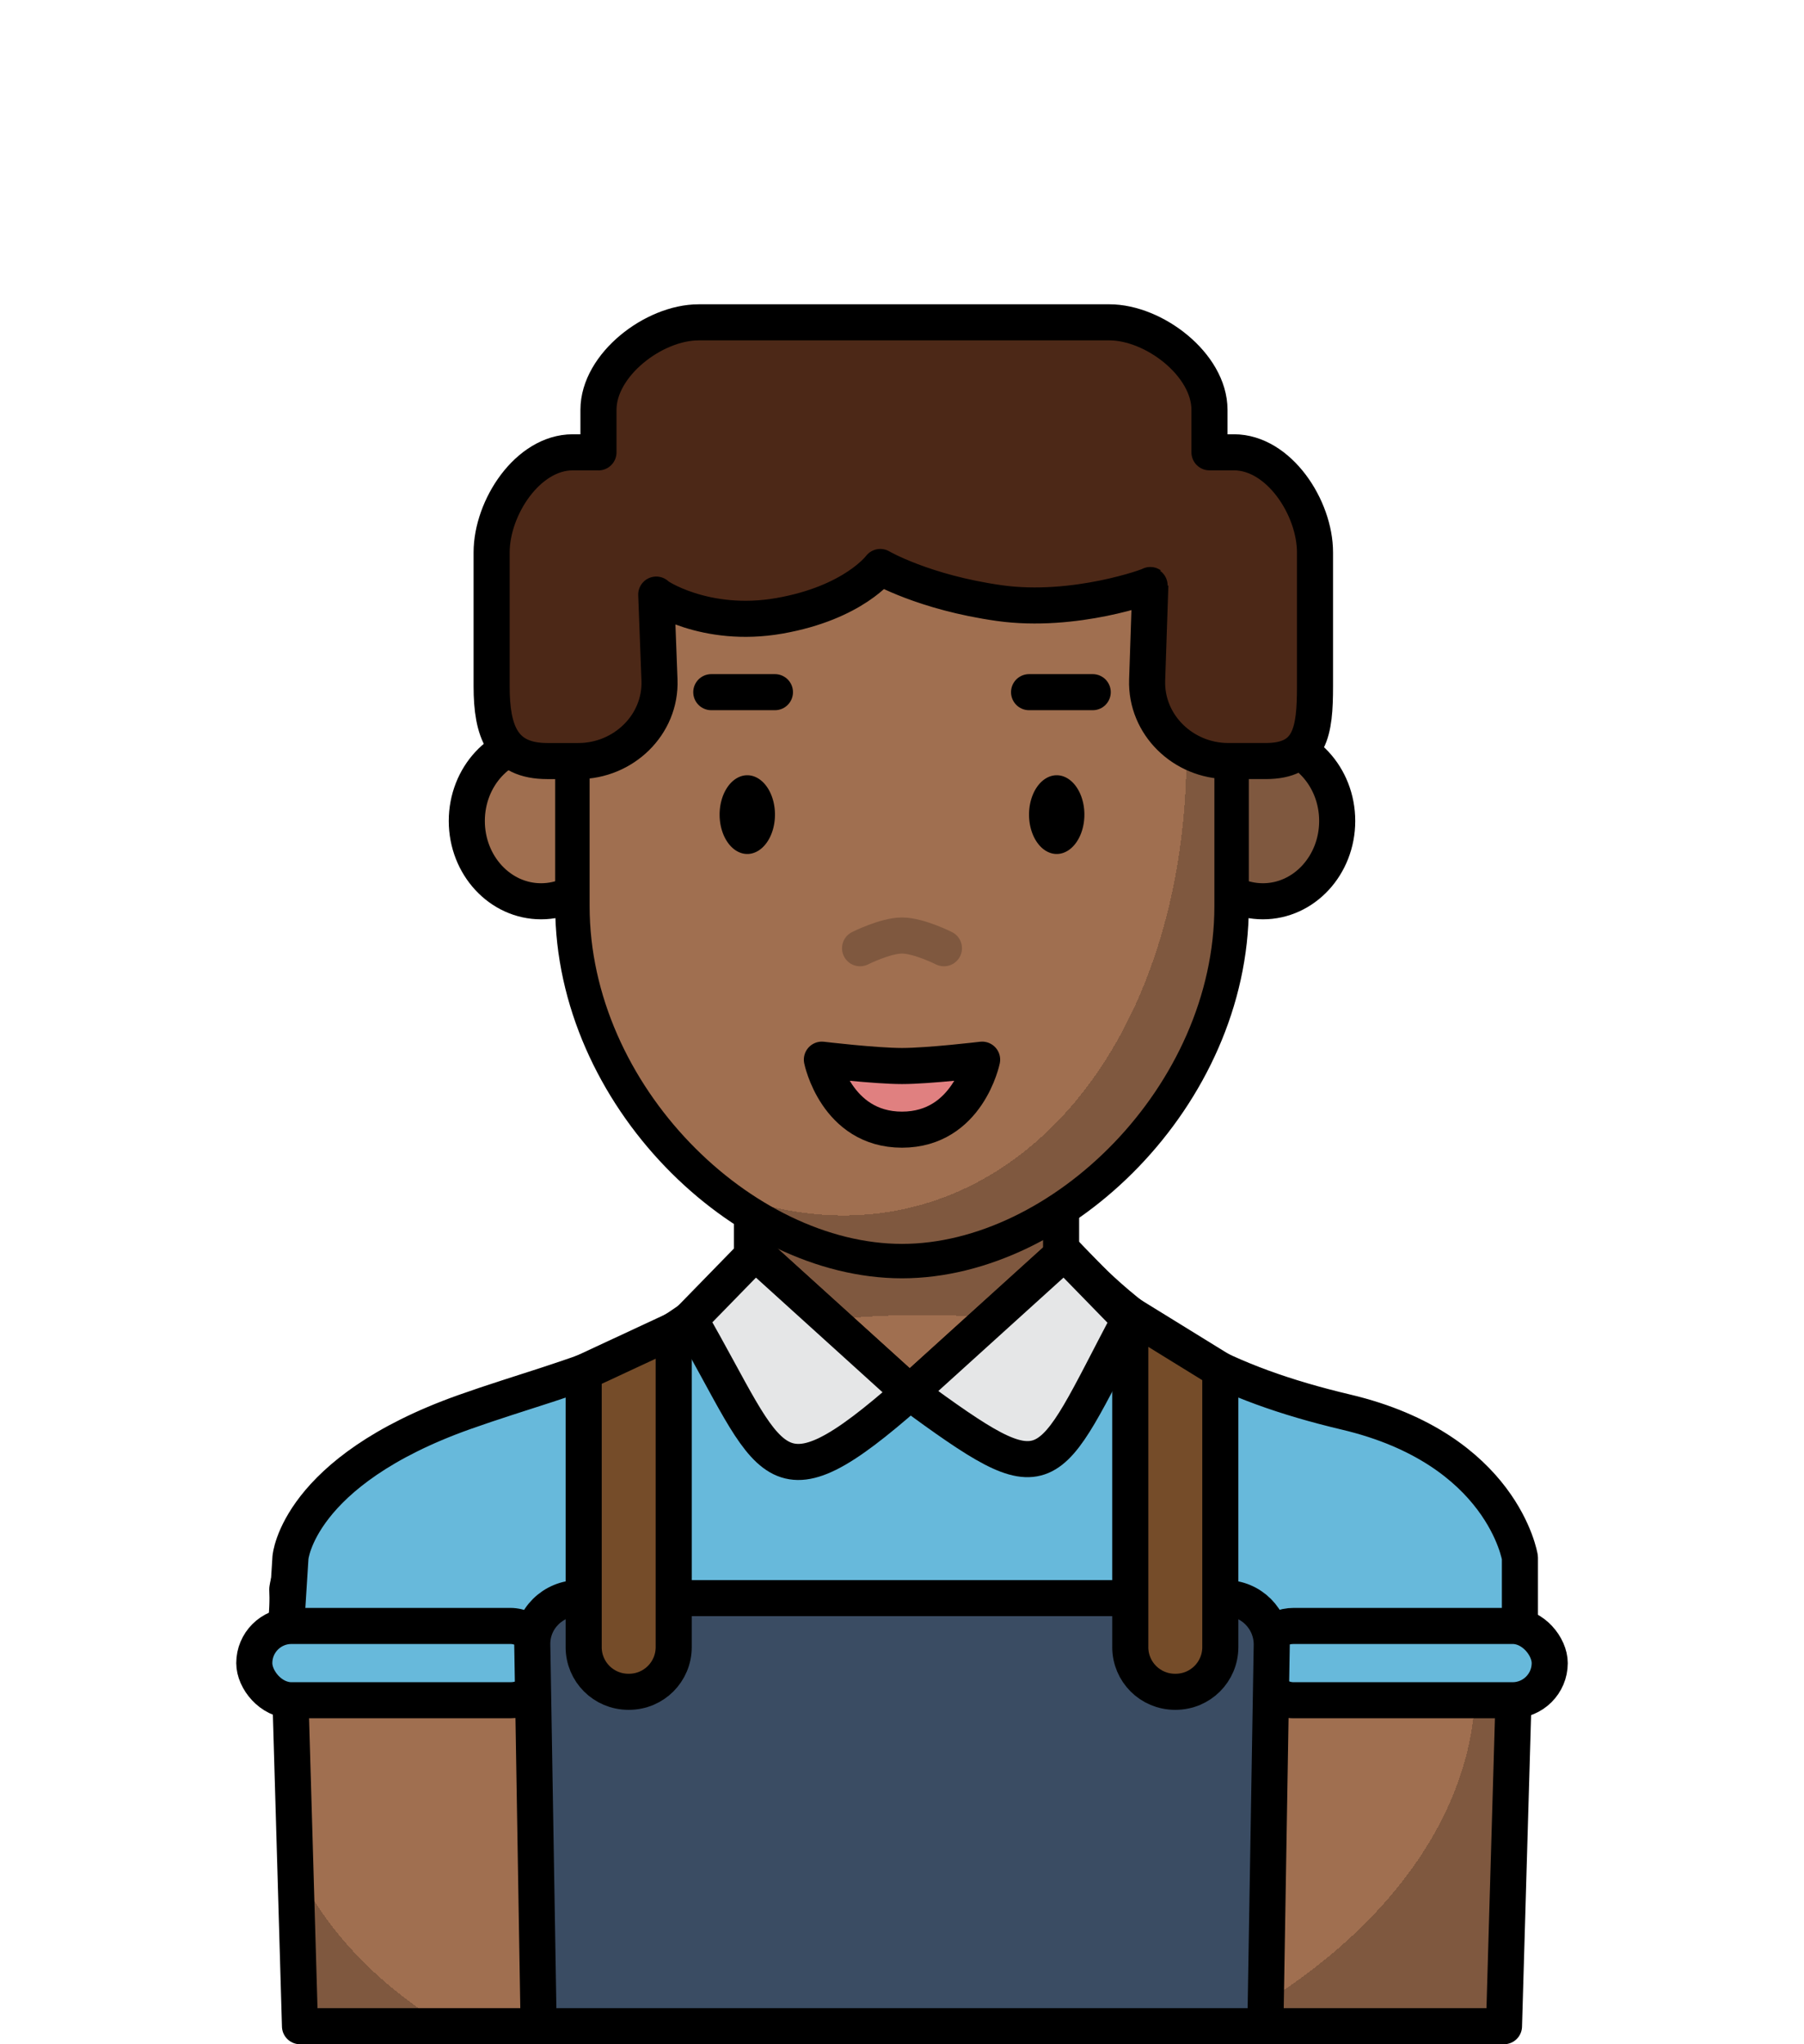 <?xml version="1.0" encoding="UTF-8" standalone="no"?>
<svg
   xmlns:dc="http://purl.org/dc/elements/1.1/"
   xmlns:cc="http://creativecommons.org/ns#"
   xmlns:rdf="http://www.w3.org/1999/02/22-rdf-syntax-ns#"
   xmlns:svg="http://www.w3.org/2000/svg"
   xmlns="http://www.w3.org/2000/svg"
   xmlns:xlink="http://www.w3.org/1999/xlink"
   xmlns:sodipodi="http://sodipodi.sourceforge.net/DTD/sodipodi-0.dtd"
   xmlns:inkscape="http://www.inkscape.org/namespaces/inkscape"
   width="150mm"
   height="170mm"
   viewBox="0 0 150 170"
   version="1.1"
   id="svg3147"
   inkscape:version="1.0 (4035a4fb49, 2020-05-01)"
   sodipodi:docname="florist-m.svg">
  <defs
     id="defs3141">
    <pattern
       patternUnits="userSpaceOnUse"
       width="8.713"
       height="7.611"
       patternTransform="translate(-2054.333,1959.279)"
       id="carreau-pt">
      <rect
         style="fill:#800000;fill-opacity:1;stroke:none;stroke-width:1.086;stroke-linecap:round;stroke-linejoin:round;stroke-miterlimit:4;stroke-dasharray:none;stop-color:#000000"
         id="rect119919"
         width="8.713"
         height="7.611"
         x="-2.2737368e-13"
         y="6.2746067e-06" />
      <path
         style="fill:#800000;stroke:#c11a1a;stroke-width:1.81;stroke-linecap:butt;stroke-linejoin:miter;stroke-miterlimit:4;stroke-dasharray:none;stroke-opacity:1"
         d="M 3.075,7.611 V 0"
         id="path119921" />
      <path
         style="fill:#c11a1a;fill-opacity:1;stroke:#c11a1a;stroke-width:1.81;stroke-linecap:butt;stroke-linejoin:miter;stroke-miterlimit:4;stroke-dasharray:none;stroke-opacity:1"
         d="M 1.3287401e-5,4.79 H 8.713"
         id="path119923" />
    </pattern>
    <pattern
       patternUnits="userSpaceOnUse"
       width="85"
       height="85"
       patternTransform="translate(-1862,1832)"
       id="pattern115842">
      <rect
         style="fill:#800000;fill-opacity:1;stroke:none;stroke-width:11.339;stroke-linecap:round;stroke-linejoin:round;stroke-miterlimit:4;stroke-dasharray:none;stop-color:#000000"
         id="rect104700"
         width="85"
         height="85"
         x="3.4178149e-05"
         y="0" />
      <path
         style="fill:#800000;stroke:#c11a1a;stroke-width:18.898;stroke-linecap:butt;stroke-linejoin:miter;stroke-miterlimit:4;stroke-dasharray:none;stroke-opacity:1"
         d="M 30,85 V 1.0187008e-5"
         id="path104779" />
      <path
         style="fill:#c11a1a;fill-opacity:1;stroke:#c11a1a;stroke-width:18.898;stroke-linecap:butt;stroke-linejoin:miter;stroke-miterlimit:4;stroke-dasharray:none;stroke-opacity:1"
         d="M 0,53.5 H 85"
         id="path107256" />
    </pattern>
    <radialGradient
       gradientUnits="userSpaceOnUse"
       gradientTransform="matrix(0.363,-0.036,0.024,0.241,-69.381,728.403)"
       r="195.663"
       fy="630.003"
       fx="-395.561"
       cy="630.003"
       cx="-395.561"
       id="radialGradient23876-5-3-0"
       xlink:href="#linearGradient453754"
       inkscape:collect="always" />
    <linearGradient
       id="linearGradient453754"
       inkscape:collect="always">
      <stop
         id="stop453746"
         offset="0"
         style="stop-color:#a06f50;stop-opacity:1" />
      <stop
         style="stop-color:#a06f50;stop-opacity:1"
         offset="0.704"
         id="stop453748" />
      <stop
         style="stop-color:#7f583f;stop-opacity:1"
         offset="0.704"
         id="stop453750" />
      <stop
         id="stop453752"
         offset="1"
         style="stop-color:#7f583f;stop-opacity:1" />
    </linearGradient>
    <radialGradient
       gradientUnits="userSpaceOnUse"
       gradientTransform="matrix(1.545,-0.27,0.454,2.159,58.711,437.106)"
       r="29.964"
       fy="144.489"
       fx="-213.612"
       cy="144.489"
       cx="-213.612"
       id="radialGradient1872-4-2-7"
       xlink:href="#linearGradient453754"
       inkscape:collect="always" />
  </defs>
  <sodipodi:namedview
     inkscape:snap-smooth-nodes="true"
     inkscape:object-paths="true"
     id="base"
     pagecolor="#ffffff"
     bordercolor="#666666"
     borderopacity="1.0"
     inkscape:pageopacity="0.0"
     inkscape:pageshadow="2"
     inkscape:zoom="0.98994949"
     inkscape:cx="11.206941"
     inkscape:cy="483.33053"
     inkscape:document-units="mm"
     inkscape:current-layer="layer1"
     inkscape:document-rotation="0"
     showgrid="false"
     inkscape:window-width="1920"
     inkscape:window-height="1017"
     inkscape:window-x="-8"
     inkscape:window-y="-8"
     inkscape:window-maximized="1" />
  <g
     inkscape:label="Calque 1"
     inkscape:groupmode="layer"
     id="layer1">
    <g
       id="g2827"
       style="mix-blend-mode:normal"
       transform="translate(270.405,-751.551)">
      <path
         sodipodi:nodetypes="cccccccsccc"
         d="m -207.878,844.037 v 14.325 c -5.824,8.507 -14.888,9.956 -24.19,13.267 -13.88,4.94 -14.451,12.097 -14.451,12.097 l 1.058,36.325 h 100.111 l 1.058,-36.325 c 0,0 -1.43,-9.014 -14.45,-12.097 -10.082,-2.387 -16.719,-5.952 -23.435,-13.267 v -14.325 z"
         style="fill:url(#radialGradient23876-5-3-0);fill-opacity:1;stroke:#000000;stroke-width:3;stroke-linecap:round;stroke-linejoin:round;stroke-miterlimit:4;stroke-dasharray:none;stroke-opacity:1;stop-color:#000000"
         id="rect8920-8-9-2" />
      <ellipse
         style="color:#000000;overflow:visible;fill:#a06f50;fill-opacity:1;stroke:#000000;stroke-width:3;stroke-linecap:round;stroke-miterlimit:4;stroke-dasharray:none;stroke-opacity:1;stop-color:#000000"
         id="path861-2-70-8-6"
         cx="-225.415"
         cy="819.823"
         rx="6.176"
         ry="6.679" />
      <ellipse
         ry="6.679"
         rx="6.176"
         cy="819.823"
         cx="-165.395"
         id="path861-0-6-5-0-9"
         style="color:#000000;overflow:visible;fill:#7f583f;fill-opacity:1;stroke:#000000;stroke-width:3;stroke-linecap:round;stroke-miterlimit:4;stroke-dasharray:none;stroke-opacity:1;stop-color:#000000" />
      <path
         sodipodi:nodetypes="ssszsss"
         d="m -195.405,784.281 c 15.769,0 27.406,12.695 27.406,28.464 v 14.157 c 0,15.769 -14.177,29.523 -27.406,29.523 -13.229,0 -27.406,-13.753 -27.406,-29.523 v -14.157 c 0,-15.769 11.637,-28.464 27.406,-28.464 z"
         style="fill:url(#radialGradient1872-4-2-7);fill-opacity:1;stroke:#000000;stroke-width:2.863;stroke-linecap:round;stroke-linejoin:round;stroke-miterlimit:4;stroke-dasharray:none;stop-color:#000000"
         id="rect1621-9-5-1" />
      <path
         sodipodi:nodetypes="czc"
         id="path2252-4-5-1-4"
         d="m -198.892,830.407 c 0,0 2.103,-1.058 3.487,-1.058 1.384,0 3.487,1.058 3.487,1.058"
         style="fill:#000000;fill-opacity:0;stroke:#7f583f;stroke-width:3;stroke-linecap:round;stroke-linejoin:miter;stroke-miterlimit:4;stroke-dasharray:none;stroke-opacity:1" />
      <g
         transform="translate(14.331,678.146)"
         id="g2407-6-40-4">
        <path
           d="m -220.299,141.149 a 2.301,3.274 0 0 1 -2.279,3.274 2.301,3.274 0 0 1 -2.323,-3.21 2.301,3.274 0 0 1 2.234,-3.336 2.301,3.274 0 0 1 2.367,3.145"
           style="color:#000000;overflow:visible;fill:#000000;fill-opacity:1;stroke:none;stroke-width:3;stroke-linecap:round;stroke-linejoin:round;stroke-miterlimit:4;stroke-dasharray:none;stroke-opacity:1;stop-color:#000000"
           id="path984-6-3-3-3"
           sodipodi:type="arc"
           sodipodi:cx="-222.59987"
           sodipodi:cy="141.14864"
           sodipodi:rx="2.3012009"
           sodipodi:ry="3.2740517"
           sodipodi:start="0"
           sodipodi:end="6.2442187"
           sodipodi:open="true"
           sodipodi:arc-type="arc" />
        <path
           d="m -194.571,141.149 a 2.301,3.274 0 0 1 -2.279,3.274 2.301,3.274 0 0 1 -2.323,-3.21 2.301,3.274 0 0 1 2.234,-3.336 2.301,3.274 0 0 1 2.367,3.145"
           sodipodi:arc-type="arc"
           sodipodi:open="true"
           sodipodi:end="6.2442187"
           sodipodi:start="0"
           sodipodi:ry="3.2740517"
           sodipodi:rx="2.3012009"
           sodipodi:cy="141.14864"
           sodipodi:cx="-196.87254"
           sodipodi:type="arc"
           id="path984-3-2-8-7-9"
           style="color:#000000;overflow:visible;fill:#000000;fill-opacity:1;stroke:none;stroke-width:3;stroke-linecap:round;stroke-linejoin:round;stroke-miterlimit:4;stroke-dasharray:none;stroke-opacity:1;stop-color:#000000" />
      </g>
      <g
         transform="translate(1.033,694.04)"
         id="g66903-6-54-8">
        <path
           id="path66722-4-86-4"
           d="m -185.872,115.072 h 5.292"
           style="fill:none;stroke:#000000;stroke-width:3;stroke-linecap:round;stroke-linejoin:round;stroke-miterlimit:4;stroke-dasharray:none;stroke-opacity:1" />
        <path
           id="path66722-1-5-14-0"
           d="m -212.295,115.072 h 5.292"
           style="fill:none;stroke:#000000;stroke-width:3;stroke-linecap:round;stroke-linejoin:round;stroke-miterlimit:4;stroke-dasharray:none;stroke-opacity:1" />
      </g>
      <path
         style="fill:#e08080;fill-opacity:1;stroke:#000000;stroke-width:3;stroke-linecap:round;stroke-linejoin:round;stroke-miterlimit:4;stroke-dasharray:none;stroke-opacity:1"
         d="m -188.743,839.673 c 0,0 -1.183,5.821 -6.662,5.821 -5.479,0 -6.662,-5.821 -6.662,-5.821 0,0 4.434,0.529 6.662,0.529 2.228,0 6.662,-0.529 6.662,-0.529 z"
         id="path2252-8-9-7-0-6-6-5-8-6"
         sodipodi:nodetypes="czczc" />
      <path
         sodipodi:nodetypes="sscsssssssczczcsssssscsss"
         d="m -212.314,778.357 c -3.735,-10e-6 -8.329,3.536 -8.329,7.27 v 3.543 c -0.027,-2.6e-4 -0.053,-0.004 -0.081,-0.004 h -2.062 c -3.735,0 -6.741,4.594 -6.741,8.329 v 11.134 c 0,3.735 0.89,6.212 4.625,6.212 h 2.591 c 3.735,0 6.883,-3.009 6.741,-6.741 l -0.269,-7.103 c -0.114,0.028 4.062,2.854 10.243,1.766 6.181,-1.087 8.386,-4.061 8.386,-4.061 0,0 3.612,2.115 9.887,3.001 6.274,0.886 12.625,-1.458 12.567,-1.501 l -0.265,7.897 c -0.125,3.733 3.007,6.741 6.741,6.741 h 3.121 c 3.735,0 4.095,-2.477 4.095,-6.212 v -11.134 c 0,-3.735 -3.007,-8.329 -6.741,-8.329 h -2.034 v -3.539 c 0,-3.735 -4.594,-7.27 -8.329,-7.27 z"
         style="fill:#4c2817;fill-opacity:1;stroke:#000000;stroke-width:3;stroke-linecap:round;stroke-linejoin:round;stroke-miterlimit:4;stroke-dasharray:none;stop-color:#000000"
         id="rect20988-1" />
      <path
         id="rect8920-5-2-82-1-4-3"
         style="fill:#67b9db;fill-opacity:1;stroke:#000000;stroke-width:3;stroke-linecap:round;stroke-linejoin:round;stroke-miterlimit:4;stroke-dasharray:none;stroke-opacity:1;stop-color:#000000"
         d="m -207.613,855.716 c -5.824,8.507 -14.888,9.956 -24.19,13.267 -13.88,4.94 -14.451,12.097 -14.451,12.097 l -0.529,8.388 102.757,-2e-5 v -8.388 c 0,0 -1.43,-9.014 -14.45,-12.097 -10.082,-2.387 -16.719,-5.952 -23.435,-13.267 l -12.851,11.642 z"
         sodipodi:nodetypes="ccccccsccc" />
      <path
         sodipodi:nodetypes="cccc"
         style="fill:#e5e6e7;fill-opacity:1;stroke:#000000;stroke-width:3;stroke-linecap:round;stroke-linejoin:round;stroke-miterlimit:4;stroke-dasharray:none;stroke-opacity:1"
         d="m -194.762,867.358 c -11.622,10.244 -11.298,6.004 -18.274,-6.079 l 5.423,-5.563 z"
         id="path71766-3-9-4-6-1" />
      <path
         sodipodi:nodetypes="cccc"
         style="fill:#e5e6e7;fill-opacity:1;stroke:#000000;stroke-width:3;stroke-linecap:round;stroke-linejoin:round;stroke-miterlimit:4;stroke-dasharray:none;stroke-opacity:1"
         d="m -176.488,861.279 c -7.122,13.497 -6.314,14.83 -18.274,6.079 l 12.851,-11.642 z"
         id="path71766-8-1-7-1-6-9" />
      <rect
         ry="3.089"
         y="886.766"
         x="-249.261"
         height="6.179"
         width="24.374"
         id="rect2959-73"
         style="color:#000000;overflow:visible;fill:#67b9db;fill-opacity:1;stroke:#000000;stroke-width:3;stroke-linecap:round;stroke-linejoin:round;stroke-miterlimit:4;stroke-dasharray:none;stroke-opacity:1;stop-color:#000000" />
      <rect
         style="color:#000000;overflow:visible;fill:#67b9db;fill-opacity:1;stroke:#000000;stroke-width:3;stroke-linecap:round;stroke-linejoin:round;stroke-miterlimit:4;stroke-dasharray:none;stroke-opacity:1;stop-color:#000000"
         id="rect2959-2-0"
         width="24.374"
         height="6.179"
         x="-165.922"
         y="886.766"
         ry="3.089" />
      <path
         sodipodi:nodetypes="sssccss"
         d="m -222.284,884.451 h 53.759 c 2.14,0 3.864,1.723 3.864,3.864 l -0.529,31.737 -60.428,2e-5 -0.529,-31.737 c -0.036,-2.14 1.723,-3.864 3.864,-3.864 z"
         style="color:#000000;overflow:visible;fill:#3a4c63;fill-opacity:1;stroke:#000000;stroke-width:3;stroke-linecap:round;stroke-linejoin:round;stroke-miterlimit:4;stroke-dasharray:none;stroke-opacity:1;stop-color:#000000"
         id="rect2957-0" />
      <g
         style="fill:#754c29;fill-opacity:1"
         transform="translate(-287.447,163.226)"
         id="g3010-0">
        <path
           sodipodi:nodetypes="sccssss"
           d="m -725.294,65.574 h 22.846 l 3.484,7.486 h -26.331 c -2.061,0 -3.72,-1.659 -3.72,-3.72 v -0.047 c 0,-2.061 1.659,-3.72 3.72,-3.72 z"
           transform="rotate(-90)"
           style="color:#000000;overflow:visible;fill:#754c29;fill-opacity:1;stroke:#000000;stroke-width:3;stroke-linecap:round;stroke-linejoin:round;stroke-miterlimit:4;stroke-dasharray:none;stroke-opacity:1;stop-color:#000000"
           id="rect2959-7-5" />
        <path
           sodipodi:nodetypes="sccssss"
           d="m -725.294,111.024 h 27.65 l -4.619,7.486 h -23.032 c -2.061,0 -3.72,-1.659 -3.72,-3.72 v -0.047 c 0,-2.061 1.659,-3.72 3.72,-3.72 z"
           transform="rotate(-90)"
           style="color:#000000;overflow:visible;fill:#754c29;fill-opacity:1;stroke:#000000;stroke-width:3;stroke-linecap:round;stroke-linejoin:round;stroke-miterlimit:4;stroke-dasharray:none;stroke-opacity:1;stop-color:#000000"
           id="rect2959-7-2-6" />
      </g>
    </g>
  </g>
</svg>
